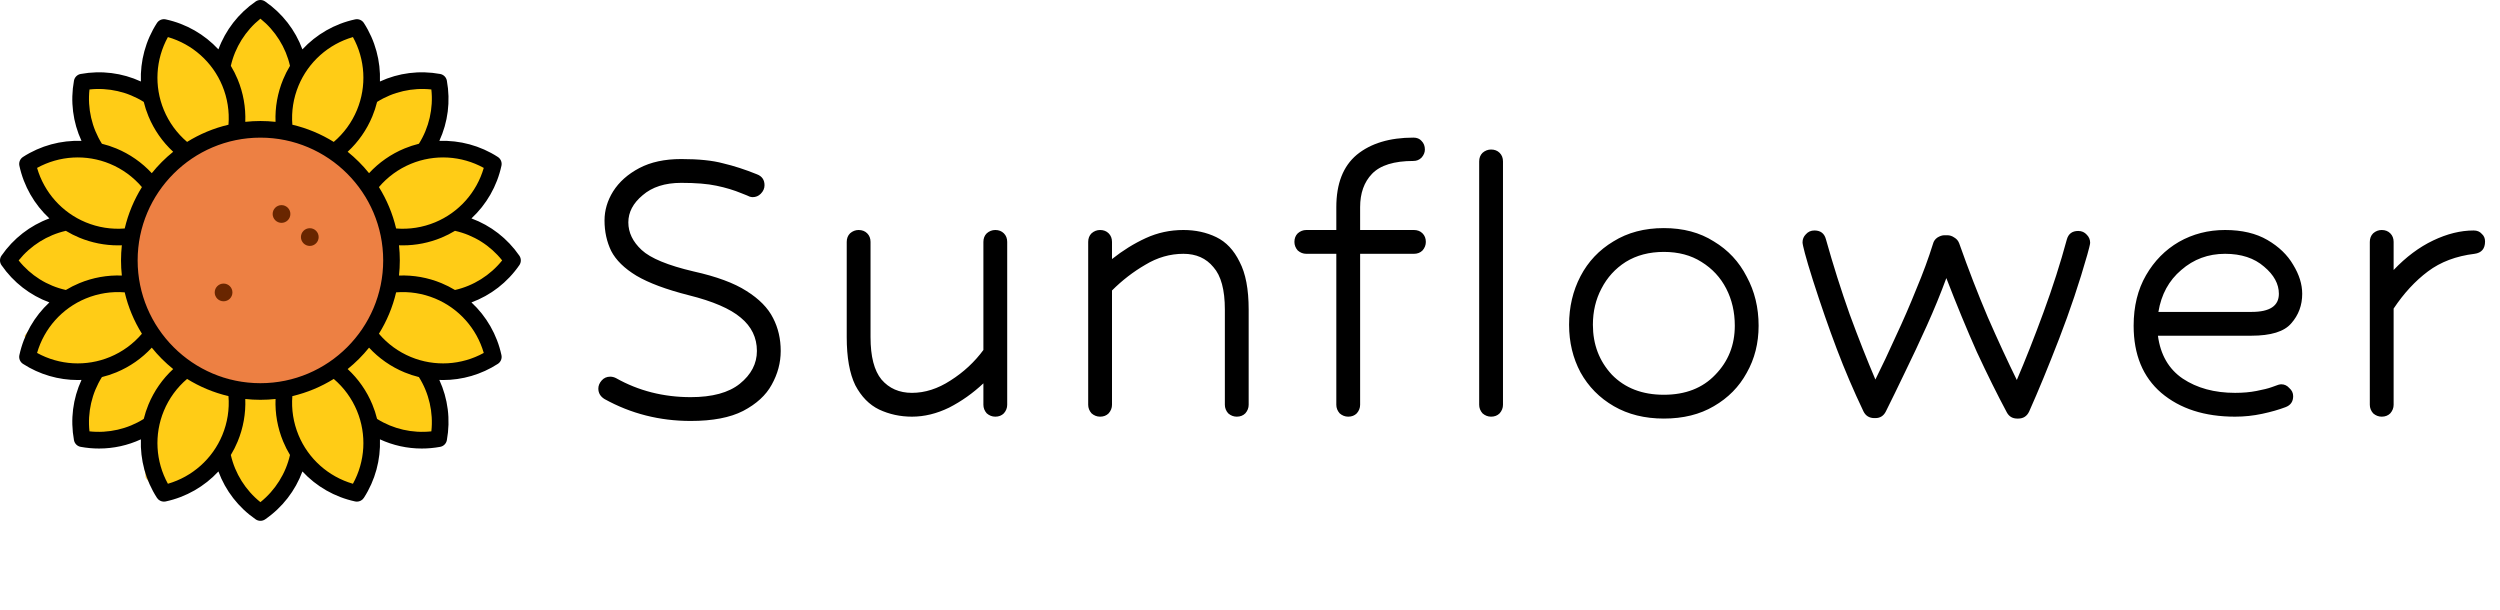 <svg width="336" height="82" viewBox="0 0 336 82" fill="none" xmlns="http://www.w3.org/2000/svg">
<path d="M99.68 25.984C98.656 25.557 97.525 25.216 96.288 24.96C95.093 24.704 93.515 24.576 91.552 24.576C89.376 24.576 87.648 25.131 86.368 26.24C85.088 27.307 84.448 28.523 84.448 29.888C84.448 31.253 85.045 32.491 86.24 33.6C87.435 34.709 89.76 35.669 93.216 36.48C96.288 37.163 98.656 38.037 100.32 39.104C102.027 40.171 103.221 41.387 103.904 42.752C104.587 44.075 104.928 45.547 104.928 47.168C104.928 48.747 104.523 50.261 103.712 51.712C102.944 53.12 101.664 54.293 99.872 55.232C98.123 56.128 95.776 56.576 92.832 56.576C88.651 56.576 84.789 55.595 81.248 53.632C80.693 53.291 80.416 52.821 80.416 52.224C80.416 51.84 80.565 51.477 80.864 51.136C81.163 50.795 81.547 50.624 82.016 50.624C82.272 50.624 82.528 50.688 82.784 50.816C85.813 52.523 89.163 53.376 92.832 53.376C95.733 53.376 97.931 52.779 99.424 51.584C100.96 50.347 101.728 48.875 101.728 47.168C101.728 45.376 101.003 43.883 99.552 42.688C98.144 41.493 95.819 40.491 92.576 39.68C89.547 38.912 87.2 38.037 85.536 37.056C83.915 36.075 82.784 34.965 82.144 33.728C81.547 32.491 81.248 31.125 81.248 29.632C81.248 28.267 81.632 26.965 82.4 25.728C83.211 24.448 84.384 23.403 85.92 22.592C87.456 21.781 89.333 21.376 91.552 21.376C93.899 21.376 95.776 21.568 97.184 21.952C98.635 22.293 100.149 22.784 101.728 23.424C102.411 23.68 102.752 24.171 102.752 24.896C102.752 25.323 102.581 25.707 102.24 26.048C101.941 26.347 101.579 26.496 101.152 26.496C101.067 26.496 100.939 26.475 100.768 26.432C100.597 26.347 100.235 26.197 99.68 25.984ZM133.768 56C133.341 56 132.957 55.851 132.616 55.552C132.317 55.211 132.168 54.827 132.168 54.4V51.52C130.76 52.843 129.224 53.931 127.56 54.784C125.896 55.595 124.232 56 122.568 56C120.989 56 119.517 55.68 118.152 55.04C116.829 54.4 115.763 53.312 114.952 51.776C114.184 50.197 113.8 48.043 113.8 45.312V32.512C113.8 32.043 113.949 31.659 114.248 31.36C114.589 31.061 114.973 30.912 115.4 30.912C115.869 30.912 116.253 31.061 116.552 31.36C116.851 31.659 117 32.043 117 32.512V45.312C117 47.915 117.491 49.813 118.472 51.008C119.496 52.203 120.861 52.8 122.568 52.8C124.317 52.8 126.045 52.245 127.752 51.136C129.501 50.027 130.973 48.661 132.168 47.04V32.512C132.168 32.043 132.317 31.659 132.616 31.36C132.957 31.061 133.341 30.912 133.768 30.912C134.237 30.912 134.621 31.061 134.92 31.36C135.219 31.659 135.368 32.043 135.368 32.512V54.4C135.368 54.827 135.219 55.211 134.92 55.552C134.621 55.851 134.237 56 133.768 56ZM166.221 56C165.794 56 165.41 55.851 165.069 55.552C164.77 55.211 164.621 54.827 164.621 54.4V41.6C164.621 38.955 164.109 37.056 163.085 35.904C162.103 34.709 160.759 34.112 159.053 34.112C157.261 34.112 155.554 34.603 153.933 35.584C152.311 36.523 150.818 37.675 149.453 39.04V54.4C149.453 54.827 149.303 55.211 149.005 55.552C148.706 55.851 148.322 56 147.853 56C147.426 56 147.042 55.851 146.701 55.552C146.402 55.211 146.253 54.827 146.253 54.4V32.512C146.253 32.043 146.402 31.659 146.701 31.36C147.042 31.061 147.426 30.912 147.853 30.912C148.322 30.912 148.706 31.061 149.005 31.36C149.303 31.659 149.453 32.043 149.453 32.512V34.816C150.903 33.664 152.418 32.725 153.997 32C155.575 31.275 157.261 30.912 159.053 30.912C160.674 30.912 162.146 31.232 163.469 31.872C164.791 32.512 165.837 33.621 166.605 35.2C167.415 36.736 167.821 38.869 167.821 41.6V54.4C167.821 54.827 167.671 55.211 167.373 55.552C167.074 55.851 166.69 56 166.221 56ZM181.201 56C180.774 56 180.39 55.851 180.049 55.552C179.75 55.211 179.601 54.827 179.601 54.4V34.112H175.569C175.142 34.112 174.758 33.963 174.417 33.664C174.118 33.323 173.969 32.939 173.969 32.512C173.969 32.043 174.118 31.659 174.417 31.36C174.758 31.061 175.142 30.912 175.569 30.912H179.601V27.84C179.601 24.683 180.518 22.336 182.353 20.8C184.23 19.264 186.769 18.496 189.969 18.496C190.438 18.496 190.801 18.645 191.057 18.944C191.356 19.243 191.505 19.627 191.505 20.096C191.505 20.48 191.356 20.843 191.057 21.184C190.758 21.483 190.396 21.632 189.969 21.632C187.366 21.632 185.51 22.208 184.401 23.36C183.334 24.469 182.801 25.963 182.801 27.84V30.912H190.033C190.502 30.912 190.886 31.061 191.185 31.36C191.484 31.659 191.633 32.043 191.633 32.512C191.633 32.939 191.484 33.323 191.185 33.664C190.886 33.963 190.502 34.112 190.033 34.112H182.801V54.4C182.801 54.827 182.652 55.211 182.353 55.552C182.054 55.851 181.67 56 181.201 56ZM198.801 21.696C198.801 21.227 198.95 20.843 199.249 20.544C199.59 20.245 199.974 20.096 200.401 20.096C200.87 20.096 201.254 20.245 201.553 20.544C201.852 20.843 202.001 21.227 202.001 21.696V54.4C202.001 54.827 201.852 55.211 201.553 55.552C201.254 55.851 200.87 56 200.401 56C199.974 56 199.59 55.851 199.249 55.552C198.95 55.211 198.801 54.827 198.801 54.4V21.696ZM223.621 30.656C226.223 30.656 228.463 31.253 230.341 32.448C232.261 33.6 233.733 35.179 234.757 37.184C235.823 39.147 236.357 41.344 236.357 43.776C236.357 46.123 235.823 48.235 234.757 50.112C233.733 51.989 232.261 53.483 230.341 54.592C228.463 55.701 226.223 56.256 223.621 56.256C221.061 56.256 218.821 55.701 216.901 54.592C214.981 53.483 213.487 51.968 212.421 50.048C211.397 48.128 210.885 45.995 210.885 43.648C210.885 41.259 211.397 39.083 212.421 37.12C213.445 35.157 214.917 33.6 216.837 32.448C218.757 31.253 221.018 30.656 223.621 30.656ZM223.621 33.856C221.658 33.856 219.951 34.304 218.501 35.2C217.093 36.096 216.005 37.291 215.237 38.784C214.469 40.235 214.085 41.856 214.085 43.648C214.085 46.293 214.938 48.533 216.645 50.368C218.394 52.16 220.719 53.056 223.621 53.056C226.522 53.056 228.826 52.16 230.533 50.368C232.282 48.576 233.157 46.379 233.157 43.776C233.157 41.941 232.773 40.277 232.005 38.784C231.237 37.291 230.127 36.096 228.677 35.2C227.269 34.304 225.583 33.856 223.621 33.856ZM271.124 56.256C270.484 56.256 270.014 55.979 269.716 55.424C268.436 53.035 267.092 50.325 265.684 47.296C264.318 44.224 262.953 40.917 261.588 37.376C260.82 39.467 259.945 41.6 258.964 43.776C257.982 45.952 257.001 48.043 256.02 50.048C255.081 52.011 254.228 53.76 253.46 55.296C253.161 55.893 252.692 56.192 252.052 56.192H251.924C251.241 56.192 250.75 55.893 250.452 55.296C249.129 52.523 247.934 49.728 246.868 46.912C245.801 44.096 244.734 41.024 243.668 37.696C243.156 36.075 242.793 34.859 242.58 34.048C242.366 33.237 242.26 32.747 242.26 32.576C242.26 32.149 242.409 31.787 242.708 31.488C243.006 31.147 243.39 30.976 243.86 30.976C244.67 30.976 245.182 31.36 245.396 32.128C246.377 35.627 247.444 38.997 248.595 42.24C249.79 45.483 250.942 48.405 252.052 51.008C252.948 49.216 253.865 47.275 254.804 45.184C255.785 43.093 256.702 40.981 257.556 38.848C258.452 36.715 259.198 34.688 259.796 32.768C259.881 32.427 260.073 32.149 260.372 31.936C260.713 31.723 261.033 31.616 261.332 31.616H261.716C262.057 31.616 262.377 31.723 262.676 31.936C262.974 32.107 263.188 32.363 263.316 32.704C264.553 36.203 265.833 39.509 267.156 42.624C268.521 45.739 269.822 48.555 271.06 51.072C272.212 48.384 273.406 45.355 274.644 41.984C275.881 38.613 276.926 35.349 277.78 32.192C277.993 31.424 278.505 31.04 279.316 31.04C279.785 31.04 280.169 31.211 280.468 31.552C280.766 31.851 280.916 32.213 280.916 32.64C280.916 32.725 280.873 32.939 280.788 33.28C280.702 33.579 280.617 33.899 280.532 34.24C279.465 37.995 278.206 41.749 276.756 45.504C275.305 49.259 273.961 52.523 272.724 55.296C272.425 55.936 271.934 56.256 271.252 56.256H271.124ZM300.393 56C296.297 56 292.99 54.933 290.473 52.8C287.998 50.667 286.761 47.659 286.761 43.776C286.761 41.173 287.316 38.912 288.425 36.992C289.534 35.072 291.006 33.579 292.841 32.512C294.718 31.445 296.788 30.912 299.049 30.912C301.31 30.912 303.209 31.36 304.745 32.256C306.281 33.152 307.433 34.261 308.201 35.584C309.012 36.907 309.417 38.208 309.417 39.488C309.417 41.024 308.926 42.347 307.945 43.456C307.006 44.565 305.214 45.12 302.569 45.12H290.025C290.366 47.68 291.476 49.6 293.353 50.88C295.273 52.16 297.62 52.8 300.393 52.8C301.46 52.8 302.42 52.715 303.273 52.544C304.169 52.373 304.852 52.203 305.321 52.032C305.79 51.861 306.089 51.755 306.217 51.712C306.388 51.669 306.516 51.648 306.601 51.648C307.028 51.648 307.39 51.819 307.689 52.16C308.03 52.459 308.201 52.821 308.201 53.248C308.201 53.973 307.86 54.464 307.177 54.72C306.281 55.061 305.236 55.36 304.041 55.616C302.846 55.872 301.63 56 300.393 56ZM299.049 34.112C296.788 34.112 294.825 34.837 293.161 36.288C291.497 37.696 290.473 39.573 290.089 41.92H302.633C305.065 41.92 306.281 41.109 306.281 39.488C306.281 38.165 305.62 36.949 304.297 35.84C302.974 34.688 301.225 34.112 299.049 34.112ZM320.103 56C319.676 56 319.292 55.851 318.951 55.552C318.652 55.211 318.503 54.827 318.503 54.4V32.512C318.503 32.043 318.652 31.659 318.951 31.36C319.292 31.061 319.676 30.912 320.103 30.912C320.572 30.912 320.956 31.061 321.255 31.36C321.553 31.659 321.703 32.043 321.703 32.512V36.288C323.367 34.539 325.137 33.216 327.015 32.32C328.892 31.424 330.705 30.976 332.455 30.976C332.924 30.976 333.287 31.125 333.543 31.424C333.841 31.68 333.991 32.021 333.991 32.448C333.991 33.429 333.521 33.984 332.583 34.112C330.108 34.411 328.017 35.2 326.311 36.48C324.604 37.76 323.068 39.424 321.703 41.472V54.4C321.703 54.827 321.553 55.211 321.255 55.552C320.956 55.851 320.572 56 320.103 56Z" fill="black"/>
<g clip-path="url(#clip0_2_46)">
<path d="M1.707 35L3.415 32.866L7.683 29.878L6.402 27.317L3.841 23.902V21.341C5.122 20.915 7.854 20.061 8.537 20.061H11.524L11.951 17.927L11.098 14.939V11.951L11.951 10.671L16.646 11.524C17.215 11.667 18.439 11.951 18.78 11.951C19.122 11.951 19.492 12.236 19.634 12.378L20.061 9.817L20.915 5.976L21.768 3.841C22.48 3.699 24.073 3.585 24.756 4.268C25.61 5.122 27.317 6.402 27.744 6.829C28.083 7.169 29.773 8.318 30.45 9.204C30.266 8.524 30.031 7.517 29.878 6.829L32.012 4.695L33.719 2.134L35.427 1.28L37.988 3.841C38.272 4.268 38.927 5.293 39.268 5.976C39.695 6.829 40.549 8.11 40.549 8.537C40.549 8.878 41.971 7.256 42.683 6.402L45.671 4.695L47.378 3.841C47.663 3.984 48.317 4.354 48.658 4.695C49.085 5.122 49.939 8.11 49.939 8.537C49.939 8.878 50.224 10.671 50.366 11.524L49.939 13.232L53.354 11.524C54.065 11.24 55.573 10.671 55.915 10.671H58.476L59.329 11.951L58.902 14.939V17.5C58.902 17.841 58.333 19.35 58.049 20.061H61.463C62.175 20.203 63.683 20.573 64.024 20.915C64.366 21.256 65.305 21.626 65.732 21.768V23.476L64.878 26.037L63.598 28.171L62.317 29.878C62.602 30.02 63.256 30.39 63.598 30.732C64.024 31.159 66.159 31.159 66.585 32.012C66.927 32.695 67.866 34.004 68.293 34.573V35.854L65.732 38.415L62.744 39.268L61.463 39.695L62.744 41.402L64.878 44.39L65.732 46.951V48.232L63.171 49.512H59.756H57.195C57.337 50.224 57.707 51.732 58.049 52.073C58.39 52.415 59.045 54.776 59.329 55.915V58.476L57.195 59.329C56.342 59.329 54.549 59.244 54.207 58.902C53.866 58.561 52.358 58.191 51.646 58.049H49.939L49.512 61.89L48.658 65.732L47.805 66.159C46.951 66.016 45.158 65.646 44.817 65.305C44.39 64.878 41.402 63.598 41.402 63.171C41.402 62.829 40.833 62.459 40.549 62.317L38.842 64.024C38.557 64.736 37.817 66.329 37.134 67.012C36.451 67.695 35.427 68.435 35 68.719C34.289 68.435 32.781 67.695 32.439 67.012C32.098 66.329 31.159 64.736 30.732 64.024L29.451 61.89L27.317 64.024L24.756 64.878L21.768 66.159L20.061 64.024C19.919 62.886 19.634 60.524 19.634 60.183C19.634 59.842 19.919 57.764 20.061 56.768C19.35 57.337 17.841 58.476 17.5 58.476C17.159 58.476 15.366 58.76 14.512 58.902H11.524L10.671 56.342C11.098 55.488 11.951 53.695 11.951 53.354C11.951 52.927 12.805 51.219 12.378 50.793C12.037 50.451 10.528 50.081 9.817 49.939C8.679 49.939 6.402 49.854 6.402 49.512C6.402 49.171 4.98 48.232 4.268 47.805L3.841 45.244L7.256 41.402L7.683 40.122L5.549 38.842L2.988 36.707L1.707 35Z" fill="#FFCC16"/>
<path d="M1.707 35L3.415 32.866L7.683 29.878L6.402 27.317L3.841 23.902V21.341C5.122 20.915 7.854 20.061 8.537 20.061C9.22 20.061 10.813 20.061 11.524 20.061L11.951 17.927L11.098 14.939V11.951L11.951 10.671L16.646 11.524C17.215 11.667 18.439 11.951 18.78 11.951C19.122 11.951 19.492 12.236 19.634 12.378L20.061 9.817L20.915 5.976L21.768 3.841C22.48 3.699 24.073 3.585 24.756 4.268C25.61 5.122 27.317 6.402 27.744 6.829C28.171 7.256 30.732 8.963 30.732 9.817C30.732 10.5 30.163 8.11 29.878 6.829L32.012 4.695L33.719 2.134L35.427 1.28L37.988 3.841C38.272 4.268 38.927 5.293 39.268 5.976C39.695 6.829 40.549 8.11 40.549 8.537C40.549 8.878 41.971 7.256 42.683 6.402L45.671 4.695L47.378 3.841C47.663 3.984 48.317 4.354 48.658 4.695C49.085 5.122 49.939 8.11 49.939 8.537C49.939 8.878 50.224 10.671 50.366 11.524L49.939 13.232L53.354 11.524C54.065 11.24 55.573 10.671 55.915 10.671C56.256 10.671 57.764 10.671 58.476 10.671L59.329 11.951L58.902 14.939C58.902 15.65 58.902 17.159 58.902 17.5C58.902 17.841 58.333 19.35 58.049 20.061H61.463C62.175 20.203 63.683 20.573 64.024 20.915C64.366 21.256 65.305 21.626 65.732 21.768V23.476L64.878 26.037L63.598 28.171L62.317 29.878C62.602 30.02 63.256 30.39 63.598 30.732C64.024 31.159 66.159 31.159 66.585 32.012C66.927 32.695 67.866 34.004 68.293 34.573V35.854L65.732 38.415L62.744 39.268L61.463 39.695L62.744 41.402L64.878 44.39L65.732 46.951V48.232L63.171 49.512H59.756H57.195C57.337 50.224 57.707 51.732 58.049 52.073C58.39 52.415 59.045 54.776 59.329 55.915V58.476L57.195 59.329C56.342 59.329 54.549 59.244 54.207 58.902C53.866 58.561 52.358 58.191 51.646 58.049H49.939L49.512 61.89L48.658 65.732L47.805 66.159C46.951 66.016 45.158 65.646 44.817 65.305C44.39 64.878 41.402 63.598 41.402 63.171C41.402 62.829 40.833 62.459 40.549 62.317L38.842 64.024C38.557 64.736 37.817 66.329 37.134 67.012C36.451 67.695 35.427 68.435 35 68.719C34.289 68.435 32.781 67.695 32.439 67.012C32.098 66.329 31.159 64.736 30.732 64.024L29.451 61.89L27.317 64.024L24.756 64.878L21.768 66.159L20.061 64.024C19.919 62.886 19.634 60.524 19.634 60.183C19.634 59.842 19.919 57.764 20.061 56.768C19.35 57.337 17.841 58.476 17.5 58.476C17.159 58.476 15.366 58.76 14.512 58.902H11.524L10.671 56.342C11.098 55.488 11.951 53.695 11.951 53.354C11.951 52.927 12.805 51.219 12.378 50.793C12.037 50.451 10.528 50.081 9.817 49.939C8.679 49.939 6.402 49.854 6.402 49.512C6.402 49.171 4.98 48.232 4.268 47.805L3.841 45.244L7.256 41.402L7.683 40.122L5.549 38.842L2.988 36.707L1.707 35Z" stroke="#FBC846"/>
<path d="M17.5 31.585C17.642 33.15 17.927 36.366 17.927 36.707L17.5 39.268C18.211 40.833 19.72 44.049 20.061 44.39C20.402 44.732 21.626 46.24 22.195 46.951L25.61 49.939L31.159 51.646C32.724 51.931 35.939 52.5 36.281 52.5H39.695L43.963 49.939L48.658 46.098L51.219 42.683L52.927 37.561L52.073 30.732L49.939 26.037L46.951 22.622L42.256 18.78L37.134 17.5L30.732 17.927L25.61 20.061L20.488 25.183L17.5 31.585Z" fill="#ED8043" stroke="#FBC846"/>
<path d="M41.636 30.67C40.98 30.67 40.445 31.204 40.445 31.861C40.445 32.518 40.98 33.053 41.636 33.053C42.293 33.053 42.828 32.518 42.828 31.861C42.828 31.204 42.294 30.67 41.636 30.67Z" fill="#692600"/>
<path d="M30.048 38.112C29.391 38.112 28.856 38.647 28.856 39.303C28.856 39.961 29.391 40.495 30.048 40.495C30.705 40.495 31.239 39.961 31.239 39.303C31.239 38.647 30.705 38.112 30.048 38.112Z" fill="#692600"/>
<path d="M37.836 27.569C37.179 27.569 36.644 28.103 36.644 28.76C36.644 29.417 37.179 29.952 37.836 29.952C38.493 29.952 39.027 29.417 39.027 28.76C39.027 28.103 38.493 27.569 37.836 27.569Z" fill="#692600"/>
<path d="M69.802 34.364C68.193 32.038 65.954 30.311 63.363 29.355C65.373 27.488 66.801 25.027 67.396 22.269C67.494 21.814 67.3 21.347 66.909 21.095C64.539 19.565 61.788 18.834 59.047 18.935C60.203 16.427 60.565 13.623 60.058 10.84C59.974 10.383 59.617 10.025 59.159 9.942C56.376 9.434 53.573 9.796 51.064 10.953C51.166 8.211 50.435 5.461 48.905 3.09C48.653 2.7 48.185 2.506 47.731 2.604C44.973 3.198 42.511 4.626 40.644 6.637C39.688 4.045 37.962 1.807 35.635 0.198C35.253 -0.067 34.747 -0.067 34.365 0.198C32.038 1.807 30.312 4.045 29.355 6.637C27.488 4.626 25.027 3.198 22.269 2.604C21.815 2.506 21.347 2.7 21.095 3.09C19.565 5.461 18.834 8.211 18.935 10.953C16.427 9.796 13.623 9.434 10.84 9.942C10.383 10.025 10.025 10.383 9.942 10.84C9.434 13.623 9.796 16.427 10.953 18.935C8.211 18.834 5.461 19.564 3.09 21.095C2.7 21.347 2.506 21.814 2.604 22.269C3.198 25.027 4.626 27.488 6.637 29.355C4.045 30.311 1.807 32.038 0.198 34.364C-0.066 34.747 -0.066 35.253 0.198 35.635C1.807 37.962 4.045 39.688 6.637 40.644C4.626 42.511 3.198 44.972 2.604 47.731C2.506 48.185 2.7 48.653 3.09 48.905C5.317 50.342 7.878 51.075 10.452 51.075C10.62 51.075 10.787 51.069 10.954 51.062C9.797 53.571 9.434 56.375 9.942 59.159C10.026 59.616 10.383 59.974 10.841 60.057C11.666 60.208 12.493 60.282 13.314 60.282C15.261 60.282 17.171 59.862 18.935 59.048C18.834 61.789 19.565 64.539 21.095 66.909C21.303 67.232 21.659 67.421 22.033 67.421C22.111 67.421 22.19 67.412 22.269 67.395C25.027 66.801 27.488 65.373 29.355 63.363C30.311 65.954 32.038 68.193 34.365 69.802C34.556 69.934 34.778 70 35 70C35.222 70 35.444 69.934 35.635 69.802C37.962 68.193 39.688 65.954 40.644 63.363C42.511 65.373 44.973 66.801 47.731 67.395C47.809 67.412 47.889 67.421 47.967 67.421C48.341 67.421 48.697 67.232 48.905 66.909C50.435 64.539 51.166 61.789 51.065 59.048C52.829 59.862 54.739 60.282 56.686 60.282C57.507 60.282 58.334 60.208 59.159 60.057C59.617 59.974 59.974 59.616 60.058 59.159C60.565 56.375 60.203 53.571 59.046 51.062C59.213 51.069 59.38 51.075 59.547 51.075C62.122 51.075 64.683 50.342 66.909 48.905C67.3 48.653 67.494 48.185 67.396 47.731C66.801 44.972 65.373 42.511 63.363 40.644C65.954 39.688 68.193 37.962 69.802 35.635C70.066 35.253 70.066 34.747 69.802 34.364ZM65.018 22.566C64.064 25.859 61.665 28.559 58.477 29.88C56.813 30.569 55.017 30.851 53.238 30.707C52.769 28.712 51.979 26.839 50.927 25.145C52.083 23.783 53.555 22.71 55.221 22.019C58.409 20.699 62.015 20.912 65.018 22.566ZM35 51.501C25.901 51.501 18.499 44.098 18.499 35C18.499 25.901 25.901 18.499 35 18.499C44.099 18.499 51.501 25.901 51.501 35C51.501 44.099 44.099 51.501 35 51.501ZM57.974 12.025C58.254 14.567 57.659 17.166 56.301 19.32C55.646 19.482 54.999 19.693 54.366 19.955C52.548 20.708 50.924 21.844 49.601 23.275C48.749 22.216 47.784 21.251 46.725 20.398C48.156 19.076 49.291 17.452 50.044 15.633C50.306 15 50.518 14.353 50.68 13.698C52.833 12.341 55.433 11.746 57.974 12.025ZM47.434 4.982C49.088 7.985 49.301 11.59 47.98 14.779C47.29 16.445 46.217 17.916 44.855 19.073C43.161 18.021 41.288 17.231 39.293 16.762C39.149 14.983 39.431 13.187 40.12 11.523C41.441 8.334 44.141 5.936 47.434 4.982ZM35 2.509C36.994 4.109 38.413 6.367 38.975 8.85C38.626 9.427 38.318 10.034 38.056 10.668C37.304 12.483 36.958 14.431 37.033 16.375C36.365 16.303 35.687 16.264 35 16.264C34.313 16.264 33.634 16.303 32.966 16.375C33.041 14.431 32.696 12.483 31.944 10.668C31.681 10.034 31.373 9.427 31.024 8.85C31.587 6.367 33.005 4.109 35 2.509ZM22.566 4.982C25.859 5.935 28.559 8.334 29.88 11.523C30.569 13.186 30.851 14.983 30.707 16.762C28.712 17.231 26.839 18.021 25.145 19.073C23.783 17.916 22.71 16.445 22.02 14.778C20.699 11.59 20.912 7.985 22.566 4.982ZM12.025 12.025C14.567 11.746 17.167 12.341 19.32 13.698C19.482 14.353 19.693 15 19.956 15.633C20.709 17.452 21.844 19.076 23.275 20.398C22.216 21.251 21.251 22.216 20.399 23.275C19.076 21.844 17.452 20.708 15.634 19.955C15.001 19.693 14.354 19.482 13.698 19.32C12.341 17.167 11.746 14.567 12.025 12.025ZM4.982 22.566C7.985 20.912 11.591 20.699 14.779 22.019C16.445 22.71 17.916 23.783 19.073 25.145C18.021 26.839 17.231 28.712 16.762 30.707C14.983 30.851 13.187 30.569 11.523 29.88C8.335 28.559 5.936 25.859 4.982 22.566ZM2.508 35.001C4.108 33.006 6.367 31.587 8.85 31.024C9.428 31.373 10.035 31.681 10.668 31.944C12.322 32.629 14.085 32.977 15.856 32.977C16.029 32.977 16.202 32.974 16.375 32.967C16.303 33.635 16.265 34.313 16.265 35C16.265 35.687 16.303 36.365 16.376 37.033C14.432 36.958 12.483 37.304 10.668 38.056C10.034 38.318 9.427 38.626 8.85 38.975C6.334 38.41 4.118 37.02 2.508 35.001ZM4.982 47.434C5.936 44.141 8.335 41.44 11.523 40.12C13.187 39.431 14.983 39.148 16.762 39.293C17.231 41.288 18.021 43.161 19.073 44.854C17.916 46.217 16.445 47.29 14.779 47.98C11.59 49.301 7.985 49.088 4.982 47.434ZM12.025 57.974C11.746 55.433 12.341 52.833 13.698 50.679C14.354 50.518 15.001 50.306 15.634 50.044C17.452 49.291 19.076 48.156 20.399 46.725C21.251 47.784 22.216 48.749 23.275 49.601C21.844 50.924 20.709 52.548 19.955 54.366C19.693 54.999 19.482 55.646 19.32 56.301C17.167 57.659 14.566 58.253 12.025 57.974ZM22.566 65.018C20.912 62.014 20.699 58.409 22.02 55.221C22.71 53.554 23.783 52.083 25.145 50.927C26.839 51.978 28.712 52.768 30.707 53.238C30.851 55.016 30.569 56.813 29.88 58.477C28.559 61.665 25.859 64.064 22.566 65.018ZM35 67.49C33.005 65.891 31.587 63.632 31.025 61.15C31.374 60.572 31.682 59.965 31.944 59.332C32.696 57.516 33.041 55.568 32.966 53.624C33.635 53.697 34.313 53.735 35 53.735C35.687 53.735 36.365 53.697 37.034 53.624C36.959 55.568 37.304 57.516 38.056 59.332C38.318 59.965 38.627 60.572 38.975 61.15C38.412 63.632 36.994 65.891 35 67.49ZM47.434 65.018C44.141 64.064 41.441 61.665 40.12 58.477C39.431 56.813 39.149 55.017 39.293 53.238C41.288 52.768 43.161 51.979 44.855 50.927C46.217 52.084 47.29 53.555 47.98 55.221C49.301 58.409 49.088 62.014 47.434 65.018ZM57.974 57.974C55.432 58.253 52.833 57.659 50.68 56.301C50.518 55.646 50.306 54.999 50.044 54.366C49.291 52.548 48.156 50.924 46.725 49.601C47.784 48.748 48.749 47.783 49.601 46.724C50.924 48.155 52.548 49.291 54.366 50.044C54.999 50.306 55.646 50.517 56.301 50.679C57.659 52.833 58.254 55.433 57.974 57.974ZM65.018 47.434C62.014 49.088 58.409 49.301 55.221 47.98C53.555 47.29 52.084 46.217 50.927 44.854C51.979 43.161 52.769 41.288 53.238 39.293C55.017 39.149 56.813 39.431 58.477 40.12C61.665 41.44 64.064 44.14 65.018 47.434ZM61.15 38.975C60.572 38.626 59.965 38.318 59.332 38.056C57.517 37.304 55.569 36.958 53.624 37.033C53.697 36.365 53.735 35.687 53.735 35C53.735 34.313 53.697 33.635 53.624 32.967C53.798 32.974 53.971 32.977 54.144 32.977C55.915 32.977 57.678 32.629 59.332 31.944C59.965 31.681 60.572 31.373 61.15 31.024C63.666 31.59 65.882 32.98 67.491 34.999C65.892 36.994 63.633 38.412 61.15 38.975Z" fill="black"/>
</g>
<defs>
<clipPath id="clip0_2_46">
<rect width="70" height="70" fill="white"/>
</clipPath>
</defs>
</svg>
